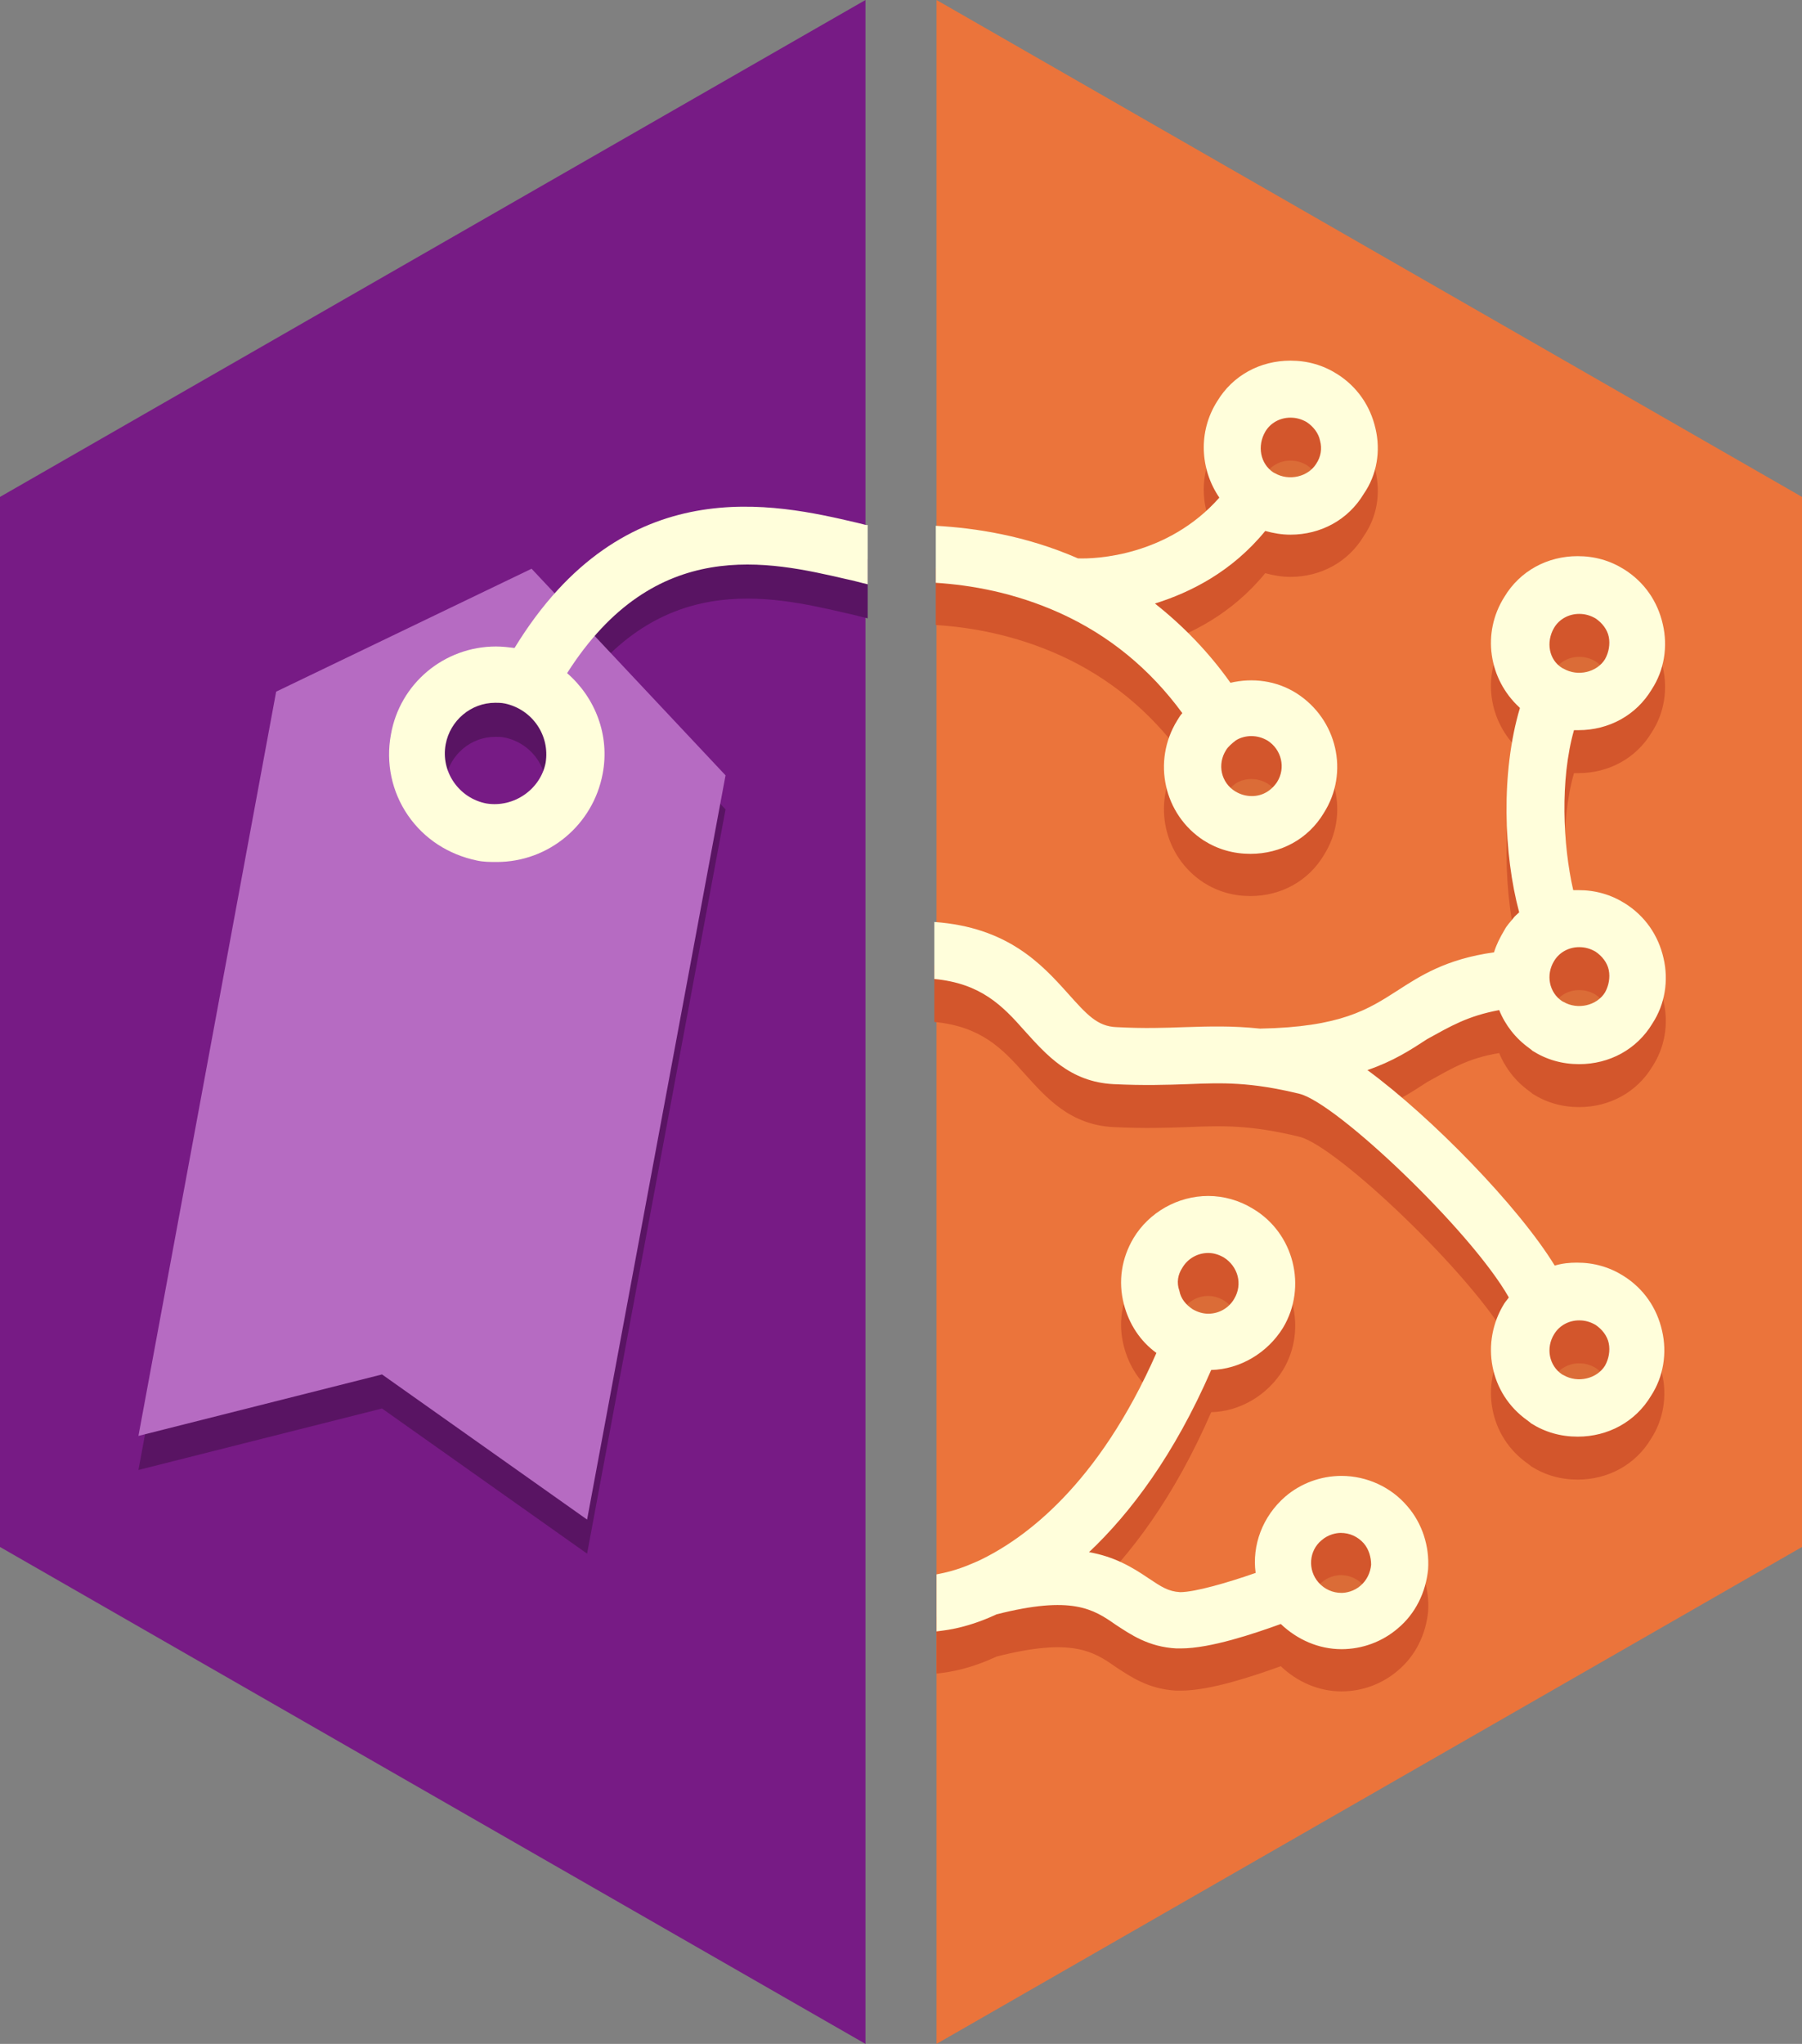 <?xml version="1.0" encoding="utf-8"?>
<!-- Generator: Adobe Illustrator 26.0.3, SVG Export Plug-In . SVG Version: 6.00 Build 0)  -->
<svg version="1.1" id="Layer_1" xmlns="http://www.w3.org/2000/svg" xmlns:xlink="http://www.w3.org/1999/xlink" x="0px" y="0px"
	 viewBox="0 0 243.4 276" style="enable-background:new 0 0 243.4 276;" xml:space="preserve">
<rect x="0" y="0" width="243.4" height="276" fill="#808080" stroke="none"/>
<style type="text/css">
	.st0{fill:#EB743B;}
	.st1{fill:#771B85;}
	.st2{fill:#591463;}
	.st3{fill:#B66BC2;}
	.st4{fill:#FFFEDB;}
	.st5{opacity:7.000000e-02;}
	.st6{fill:#D3562C;}
</style>
<g>
	<g>
		<polygon class="st0" points="126.5,0 126.5,276 243.4,208.9 243.4,67.1 		"/>
		<polygon class="st1" points="116.9,0 0,67.1 0,208.9 116.9,276 		"/>
		<g>
			<g>
				<path class="st2" d="M71.8,81.4L37.3,98L18.7,198.5l32.9-8.3l27.7,19.6L98,109.3L71.8,81.4z M65,116.9
					c-5.8-1.1-9.6-6.6-8.5-12.4c1.1-5.8,6.6-9.6,12.4-8.5c5.8,1.1,9.6,6.7,8.5,12.4C76.3,114.1,70.8,118,65,116.9z"/>
				<path class="st2" d="M117,75.5c-0.4-0.1-0.8-0.2-1.2-0.3c-11.1-2.6-31.5-7.3-46.3,16.9c-0.8-0.1-1.7-0.2-2.5-0.2
					c-7,0-13,5-14.2,11.9c-0.7,3.8,0.1,7.7,2.3,10.9c2.2,3.2,5.5,5.3,9.3,6.1c0.9,0.2,1.8,0.2,2.7,0.2c7,0,13-5,14.3-11.9
					c1-5.2-1-10.3-4.8-13.6c11.9-18.7,27.3-15.1,37.7-12.7c1,0.2,2,0.5,2.9,0.7V75.5z M73.7,107.6c-0.7,3.6-4.3,6.1-8,5.5
					c-3.7-0.7-6.2-4.3-5.5-8c0.6-3.2,3.4-5.6,6.7-5.6c0.4,0,0.8,0,1.3,0.1C71.9,100.4,74.3,103.9,73.7,107.6z"/>
			</g>
			<g>
				<path class="st3" d="M71.8,76.8L37.3,93.4L18.7,193.9l32.9-8.3l27.7,19.6L98,104.7L71.8,76.8z M65,112.3
					c-5.8-1.1-9.6-6.6-8.5-12.4c1.1-5.8,6.6-9.6,12.4-8.5c5.8,1.1,9.6,6.7,8.5,12.4C76.3,109.5,70.8,113.4,65,112.3z"/>
				<path class="st4" d="M117,70.9c-0.4-0.1-0.8-0.2-1.2-0.3c-11.1-2.6-31.5-7.3-46.3,16.9c-0.8-0.1-1.7-0.2-2.5-0.2
					c-7,0-13,5-14.2,11.9c-0.7,3.8,0.1,7.7,2.3,10.9c2.2,3.2,5.5,5.3,9.3,6.1c0.9,0.2,1.8,0.2,2.7,0.2c7,0,13-5,14.3-11.9
					c1-5.2-1-10.3-4.8-13.6c11.9-18.7,27.3-15.1,37.7-12.7c1,0.2,2,0.5,2.9,0.7V70.9z M73.7,103c-0.7,3.6-4.3,6.1-8,5.5
					c-3.7-0.7-6.2-4.3-5.5-8c0.6-3.2,3.4-5.6,6.7-5.6c0.4,0,0.8,0,1.3,0.1C71.9,95.8,74.3,99.3,73.7,103z"/>
			</g>
		</g>
		<g>
			<g class="st5">
				<path d="M159.7,175.8c0.7-1.2,2-2,3.5-2c0.7,0,1.4,0.2,2.1,0.6c1.9,1.2,2.6,3.6,1.4,5.6c-0.7,1.2-2,2-3.5,2
					c-0.7,0-1.4-0.2-2.1-0.6c-0.9-0.6-1.6-1.4-1.8-2.5C158.9,177.8,159.1,176.7,159.7,175.8z M183.8,218.7c-0.9,0.8-2,1-2.6,1
					c-1.2,0-2.3-0.5-3.1-1.4c-1.5-1.7-1.3-4.3,0.4-5.7c0.9-0.8,2-1,2.6-1c1.2,0,2.3,0.5,3.1,1.4c0.7,0.8,1,1.9,1,2.9
					C185.1,217,184.6,218,183.8,218.7z"/>
				<path d="M143.7,87.4c0.1,0,0.3,0.1,0.4,0.1C144,87.5,143.9,87.5,143.7,87.4z"/>
				<path d="M165.6,105.9c0.3-0.5,0.8-0.9,1.3-1.3c0.6-0.4,1.4-0.6,2.1-0.6c0.8,0,1.5,0.2,2.2,0.6c1.9,1.2,2.5,3.7,1.3,5.6
					c-0.8,1.2-2,1.9-3.4,1.9c-0.8,0-1.5-0.2-2.2-0.6C164.9,110.3,164.4,107.8,165.6,105.9z M177.8,67.2c-1.1,1.8-3.7,2.4-5.6,1.3
					l-0.2-0.1c-1.8-1.2-2.2-3.6-1.1-5.5c0.7-1.2,2-1.9,3.4-1.9c0.8,0,1.5,0.2,2.2,0.6c0.9,0.6,1.6,1.5,1.8,2.5
					C178.6,65.2,178.4,66.3,177.8,67.2z"/>
				<path d="M209.9,89.4c0.7-1.2,2-1.9,3.4-1.9c0.8,0,1.5,0.2,2.2,0.6c0.9,0.6,1.6,1.5,1.8,2.5c0.2,1,0,2.1-0.5,3
					c-1.1,1.8-3.7,2.4-5.6,1.3l-0.2-0.1C209.2,93.7,208.8,91.3,209.9,89.4z M209.9,134.4c0.7-1.2,2-1.9,3.4-1.9
					c0.8,0,1.5,0.2,2.2,0.6c0.9,0.6,1.6,1.5,1.8,2.5c0.2,1,0,2.1-0.5,3c-1.1,1.8-3.7,2.4-5.6,1.3l-0.2-0.1
					C209.2,138.6,208.8,136.2,209.9,134.4z M209.9,184.8c0.7-1.2,2-1.9,3.4-1.9c0.8,0,1.5,0.2,2.2,0.6c0.9,0.6,1.6,1.5,1.8,2.5
					c0.2,1,0,2.1-0.5,3c-1.1,1.8-3.7,2.4-5.6,1.3l-0.2-0.1C209.2,189,208.8,186.7,209.9,184.8z"/>
				<path d="M190.1,203.4c-2.2-2.6-5.5-4.1-8.9-4.1c-2.8,0-5.5,1-7.6,2.8c-3.1,2.7-4.5,6.6-4,10.3c-3.7,1.3-8.2,2.6-10.2,2.6
					c-1.6-0.1-2.5-0.7-4.3-1.9c-2.2-1.5-4.6-2.9-8-3.5c5.6-5.3,11.5-13.1,16.5-24.6c3.9-0.1,7.6-2.3,9.7-5.7
					c3.3-5.5,1.5-12.8-4.1-16.1c-1.8-1.1-3.9-1.7-6-1.7c-4.1,0-8,2.2-10.1,5.7c-1.6,2.7-2.1,5.8-1.3,8.9c0.7,2.7,2.2,5,4.4,6.6
					c-7.8,17.7-17.7,25.1-24.1,28.1c-0.2,0.1-0.5,0.2-0.7,0.3c-2.3,1-3.9,1.3-4.9,1.5v7.7c0.5-0.1,3.6-0.2,8.1-2.3
					c10.2-2.6,13.1-0.7,16.1,1.4c2,1.3,4.4,3,8.2,3.2c0.2,0,0.4,0,0.6,0c4,0,9.9-2,13.5-3.3c2.2,2.1,5.1,3.4,8.2,3.4l0,0
					c2.8,0,5.5-1,7.6-2.8c2.4-2,3.8-4.9,4.1-8C193.1,208.8,192.1,205.7,190.1,203.4z M159.7,171.2c0.7-1.2,2-2,3.5-2
					c0.7,0,1.4,0.2,2.1,0.6c1.9,1.2,2.6,3.6,1.4,5.6c-0.7,1.2-2,2-3.5,2c-0.7,0-1.4-0.2-2.1-0.6c-0.9-0.6-1.6-1.4-1.8-2.5
					C158.9,173.2,159.1,172.1,159.7,171.2z M183.8,214.1c-0.9,0.8-2,1-2.6,1c-1.2,0-2.3-0.5-3.1-1.4c-1.5-1.7-1.3-4.3,0.4-5.7
					c0.9-0.8,2-1,2.6-1c1.2,0,2.3,0.5,3.1,1.4c0.7,0.8,1,1.9,1,2.9C185.1,212.4,184.6,213.4,183.8,214.1z"/>
				<path d="M143.7,82.8c0.1,0,0.3,0.1,0.4,0.1C144,82.9,143.9,82.8,143.7,82.8z"/>
				<path d="M185.8,57.9c-0.7-3.1-2.5-5.7-5.2-7.4c-1.9-1.2-4-1.8-6.3-1.8c-4.1,0-7.8,2-9.9,5.5c-2.6,4.1-2.3,9.2,0.3,13
					c-7,7.9-16.7,8.3-19.1,8.2c-7.1-3.1-13.9-4.1-19.2-4.4v7.7c4.7,0.3,10.6,1.3,16.8,4.1c0,0,0,0,0,0c6.6,3,12.1,7.5,16.5,13.5
					c-0.3,0.3-0.5,0.7-0.7,1c-3.4,5.5-1.8,12.7,3.6,16.2c1.9,1.2,4,1.8,6.3,1.8c4.1,0,7.8-2,9.9-5.5c3.5-5.5,1.8-12.7-3.7-16.2
					c-2.7-1.7-5.9-2.1-8.9-1.4c-2.9-4.1-6.4-7.7-10.2-10.7c4.8-1.5,10.4-4.3,14.9-9.8c1.1,0.3,2.2,0.5,3.4,0.5c4.1,0,7.8-2,9.9-5.5
					C186,64.1,186.5,60.9,185.8,57.9z M165.6,101.3c0.3-0.5,0.8-0.9,1.3-1.3c0.6-0.4,1.4-0.6,2.1-0.6c0.8,0,1.5,0.2,2.2,0.6
					c1.9,1.2,2.5,3.7,1.3,5.6c-0.8,1.2-2,1.9-3.4,1.9c-0.8,0-1.5-0.2-2.2-0.6C164.9,105.7,164.4,103.2,165.6,101.3z M177.8,62.6
					c-1.1,1.8-3.7,2.4-5.6,1.3l-0.2-0.1c-1.8-1.2-2.2-3.6-1.1-5.5c0.7-1.2,2-1.9,3.4-1.9c0.8,0,1.5,0.2,2.2,0.6
					c0.9,0.6,1.6,1.5,1.8,2.5C178.6,60.6,178.4,61.7,177.8,62.6z"/>
				<path d="M202.5,136.4c0.8,2,2.2,3.8,4,5.1c0.1,0.1,0.3,0.2,0.5,0.4c1.9,1.2,4,1.8,6.3,1.8c4.1,0,7.8-2,9.9-5.5
					c1.7-2.6,2.2-5.8,1.5-8.8c-0.7-3.1-2.5-5.7-5.2-7.4c-1.9-1.2-4-1.8-6.3-1.8c-0.2,0-0.5,0-0.7,0c-1.4-6.1-1.8-14.9,0.1-21.6
					c0.2,0,0.4,0,0.6,0c4.1,0,7.8-2,9.9-5.5c1.7-2.6,2.2-5.8,1.5-8.8c-0.7-3.1-2.5-5.7-5.2-7.4c-1.9-1.2-4-1.8-6.3-1.8
					c-4.1,0-7.8,2-9.9,5.5c-3.1,4.9-2.1,11.1,2,14.9c0,0,0.1,0.1,0.1,0.1c-2.6,8.7-2.2,19.8-0.1,27.6c-0.3,0.3-0.6,0.5-0.8,0.8
					c-0.4,0.5-0.9,1-1.2,1.6c-0.6,1-1.1,2-1.4,3c-6.5,0.9-10,3.2-13.1,5.2c-3.9,2.5-7.6,4.9-18.5,5.1c-3.8-0.4-6.8-0.3-10.1-0.2
					c-2.7,0.1-5.6,0.2-9.3,0c-2.6-0.1-4-1.7-6.6-4.6c-3.5-3.9-8.1-8.9-18-9.6v7.7c6.3,0.6,9.2,3.6,12.2,7c2.9,3.2,6.1,6.9,12,7.2
					c4.1,0.2,7.2,0.1,10,0c4.8-0.2,8.5-0.3,15.1,1.3c5,1.2,23.2,18.5,28.3,27.5c-0.2,0.3-0.4,0.5-0.6,0.8c-3.3,5.3-2,12.2,3.1,15.8
					c0.1,0.1,0.3,0.2,0.5,0.4c1.9,1.2,4,1.8,6.3,1.8c4.1,0,7.8-2,9.9-5.5c1.7-2.6,2.2-5.8,1.5-8.8c-0.7-3.1-2.5-5.7-5.2-7.4
					c-1.9-1.2-4-1.8-6.3-1.8c-1,0-2,0.1-3,0.4c-4.9-8-16.6-20-25.3-26.4c3.5-1.2,5.8-2.7,8.1-4.2
					C195.9,138.6,198.2,137.2,202.5,136.4z M209.9,84.8c0.7-1.2,2-1.9,3.4-1.9c0.8,0,1.5,0.2,2.2,0.6c0.9,0.6,1.6,1.5,1.8,2.5
					c0.2,1,0,2.1-0.5,3c-1.1,1.8-3.7,2.4-5.6,1.3l-0.2-0.1C209.2,89.1,208.8,86.7,209.9,84.8z M209.9,129.8c0.7-1.2,2-1.9,3.4-1.9
					c0.8,0,1.5,0.2,2.2,0.6c0.9,0.6,1.6,1.5,1.8,2.5c0.2,1,0,2.1-0.5,3c-1.1,1.8-3.7,2.4-5.6,1.3l-0.2-0.1
					C209.2,134,208.8,131.6,209.9,129.8z M209.9,180.2c0.7-1.2,2-1.9,3.4-1.9c0.8,0,1.5,0.2,2.2,0.6c0.9,0.6,1.6,1.5,1.8,2.5
					c0.2,1,0,2.1-0.5,3c-1.1,1.8-3.7,2.4-5.6,1.3l-0.2-0.1C209.2,184.4,208.8,182,209.9,180.2z"/>
			</g>
			<g>
				<g>
					<path class="st6" d="M190.1,209.1c-2.2-2.6-5.5-4.1-8.9-4.1c-2.8,0-5.5,1-7.6,2.8c-3.1,2.7-4.5,6.6-4,10.3
						c-3.7,1.3-8.2,2.6-10.2,2.6c-1.6-0.1-2.5-0.7-4.3-1.9c-2.2-1.5-4.6-2.9-8-3.5c5.6-5.3,11.5-13.1,16.5-24.6
						c3.9-0.1,7.6-2.3,9.7-5.7c3.3-5.5,1.5-12.8-4.1-16.1c-1.8-1.1-3.9-1.7-6-1.7c-4.1,0-8,2.2-10.1,5.7c-1.6,2.7-2.1,5.8-1.3,8.9
						c0.7,2.7,2.2,5,4.4,6.6c-7.8,17.7-17.7,25.1-24.1,28.1c-0.2,0.1-0.5,0.2-0.7,0.3c-2.3,1-3.9,1.3-4.9,1.5v7.7
						c0.5-0.1,3.6-0.2,8.1-2.3c10.2-2.6,13.1-0.7,16.1,1.4c2,1.3,4.4,3,8.2,3.2c0.2,0,0.4,0,0.6,0c4,0,9.9-2,13.5-3.3
						c2.2,2.1,5.1,3.4,8.2,3.4l0,0c2.8,0,5.5-1,7.6-2.8c2.4-2,3.8-4.9,4.1-8C193.1,214.5,192.1,211.5,190.1,209.1z M159.7,177
						c0.7-1.2,2-2,3.5-2c0.7,0,1.4,0.2,2.1,0.6c1.9,1.2,2.6,3.6,1.4,5.6c-0.7,1.2-2,2-3.5,2c-0.7,0-1.4-0.2-2.1-0.6
						c-0.9-0.6-1.6-1.4-1.8-2.5C158.9,179,159.1,177.9,159.7,177z M183.8,219.8c-0.9,0.8-2,1-2.6,1c-1.2,0-2.3-0.5-3.1-1.4
						c-1.5-1.7-1.3-4.3,0.4-5.7c0.9-0.8,2-1,2.6-1c1.2,0,2.3,0.5,3.1,1.4c0.7,0.8,1,1.9,1,2.9C185.1,218.1,184.6,219.1,183.8,219.8z
						"/>
					<path d="M143.7,87.4c0.1,0,0.3,0.1,0.4,0.1C144,87.5,143.9,87.5,143.7,87.4z"/>
					<path class="st6" d="M185.8,63.6c-0.7-3.1-2.5-5.7-5.2-7.4c-1.9-1.2-4-1.8-6.3-1.8c-4.1,0-7.8,2-9.9,5.5
						c-2.6,4.1-2.3,9.2,0.3,13c-7,7.9-16.7,8.3-19.1,8.2c-7.1-3.1-13.9-4.1-19.2-4.4v7.7c4.7,0.3,10.6,1.3,16.8,4.1c0,0,0,0,0,0
						c6.6,3,12.1,7.5,16.5,13.5c-0.3,0.3-0.5,0.7-0.7,1c-3.4,5.5-1.8,12.7,3.6,16.2c1.9,1.2,4,1.8,6.3,1.8c4.1,0,7.8-2,9.9-5.5
						c3.5-5.5,1.8-12.7-3.7-16.2c-2.7-1.7-5.9-2.1-8.9-1.4c-2.9-4.1-6.4-7.7-10.2-10.7c4.8-1.5,10.4-4.3,14.9-9.8
						c1.1,0.3,2.2,0.5,3.4,0.5c4.1,0,7.8-2,9.9-5.5C186,69.8,186.5,66.7,185.8,63.6z M165.6,107.1c0.3-0.5,0.8-0.9,1.3-1.3
						c0.6-0.4,1.4-0.6,2.1-0.6c0.8,0,1.5,0.2,2.2,0.6c1.9,1.2,2.5,3.7,1.3,5.6c-0.8,1.2-2,1.9-3.4,1.9c-0.8,0-1.5-0.2-2.2-0.6
						C164.9,111.5,164.4,108.9,165.6,107.1z M177.8,68.4c-1.1,1.8-3.7,2.4-5.6,1.3l-0.2-0.1c-1.8-1.2-2.2-3.6-1.1-5.5
						c0.7-1.2,2-1.9,3.4-1.9c0.8,0,1.5,0.2,2.2,0.6c0.9,0.6,1.6,1.5,1.8,2.5C178.6,66.4,178.4,67.4,177.8,68.4z"/>
					<path class="st6" d="M202.5,142.2c0.8,2,2.2,3.8,4,5.1c0.1,0.1,0.3,0.2,0.5,0.4c1.9,1.2,4,1.8,6.3,1.8c4.1,0,7.8-2,9.9-5.5
						c1.7-2.6,2.2-5.8,1.5-8.8c-0.7-3.1-2.5-5.7-5.2-7.4c-1.9-1.2-4-1.8-6.3-1.8c-0.2,0-0.5,0-0.7,0c-1.4-6.1-1.8-14.9,0.1-21.6
						c0.2,0,0.4,0,0.6,0c4.1,0,7.8-2,9.9-5.5c1.7-2.6,2.2-5.8,1.5-8.8c-0.7-3.1-2.5-5.7-5.2-7.4c-1.9-1.2-4-1.8-6.3-1.8
						c-4.1,0-7.8,2-9.9,5.5c-3.1,4.9-2.1,11.1,2,14.9c0,0,0.1,0.1,0.1,0.1c-2.6,8.7-2.2,19.8-0.1,27.6c-0.3,0.3-0.6,0.5-0.8,0.8
						c-0.4,0.5-0.9,1-1.2,1.6c-0.6,1-1.1,2-1.4,3c-6.5,0.9-10,3.2-13.1,5.2c-3.9,2.5-7.6,4.9-18.5,5.1c-3.8-0.4-6.8-0.3-10.1-0.2
						c-2.7,0.1-5.6,0.2-9.3,0c-2.6-0.1-4-1.7-6.6-4.6c-3.5-3.9-8.1-8.9-18-9.6v7.7c6.3,0.6,9.2,3.6,12.2,7c2.9,3.2,6.1,6.9,12,7.2
						c4.1,0.2,7.2,0.1,10,0c4.8-0.2,8.5-0.3,15.1,1.3c5,1.2,23.2,18.5,28.3,27.5c-0.2,0.3-0.4,0.5-0.6,0.8c-3.3,5.3-2,12.2,3.1,15.8
						c0.1,0.1,0.3,0.2,0.5,0.4c1.9,1.2,4,1.8,6.3,1.8c4.1,0,7.8-2,9.9-5.5c1.7-2.6,2.2-5.8,1.5-8.8c-0.7-3.1-2.5-5.7-5.2-7.4
						c-1.9-1.2-4-1.8-6.3-1.8c-1,0-2,0.1-3,0.4c-4.9-8-16.6-20-25.3-26.4c3.5-1.2,5.8-2.7,8.1-4.2
						C195.9,144.4,198.2,142.9,202.5,142.2z M209.9,90.6c0.7-1.2,2-1.9,3.4-1.9c0.8,0,1.5,0.2,2.2,0.6c0.9,0.6,1.6,1.5,1.8,2.5
						c0.2,1,0,2.1-0.5,3c-1.1,1.8-3.7,2.4-5.6,1.3L211,96C209.2,94.8,208.8,92.4,209.9,90.6z M209.9,135.6c0.7-1.2,2-1.9,3.4-1.9
						c0.8,0,1.5,0.2,2.2,0.6c0.9,0.6,1.6,1.5,1.8,2.5c0.2,1,0,2.1-0.5,3c-1.1,1.8-3.7,2.4-5.6,1.3L211,141
						C209.2,139.8,208.8,137.4,209.9,135.6z M209.9,186c0.7-1.2,2-1.9,3.4-1.9c0.8,0,1.5,0.2,2.2,0.6c0.9,0.6,1.6,1.5,1.8,2.5
						c0.2,1,0,2.1-0.5,3c-1.1,1.8-3.7,2.4-5.6,1.3l-0.2-0.1C209.2,190.2,208.8,187.8,209.9,186z"/>
				</g>
				<g>
					<path class="st4" d="M190.1,203.4c-2.2-2.6-5.5-4.1-8.9-4.1c-2.8,0-5.5,1-7.6,2.8c-3.1,2.7-4.5,6.6-4,10.3
						c-3.7,1.3-8.2,2.6-10.2,2.6c-1.6-0.1-2.5-0.7-4.3-1.9c-2.2-1.5-4.6-2.9-8-3.5c5.6-5.3,11.5-13.1,16.5-24.6
						c3.9-0.1,7.6-2.3,9.7-5.7c3.3-5.5,1.5-12.8-4.1-16.1c-1.8-1.1-3.9-1.7-6-1.7c-4.1,0-8,2.2-10.1,5.7c-1.6,2.7-2.1,5.8-1.3,8.9
						c0.7,2.7,2.2,5,4.4,6.6c-7.8,17.7-17.7,25.1-24.1,28.1c-0.2,0.1-0.5,0.2-0.7,0.3c-2.3,1-3.9,1.3-4.9,1.5v7.7
						c0.5-0.1,3.6-0.2,8.1-2.3c10.2-2.6,13.1-0.7,16.1,1.4c2,1.3,4.4,3,8.2,3.2c0.2,0,0.4,0,0.6,0c4,0,9.9-2,13.5-3.3
						c2.2,2.1,5.1,3.4,8.2,3.4l0,0c2.8,0,5.5-1,7.6-2.8c2.4-2,3.8-4.9,4.1-8C193.1,208.8,192.1,205.7,190.1,203.4z M159.7,171.2
						c0.7-1.2,2-2,3.5-2c0.7,0,1.4,0.2,2.1,0.6c1.9,1.2,2.6,3.6,1.4,5.6c-0.7,1.2-2,2-3.5,2c-0.7,0-1.4-0.2-2.1-0.6
						c-0.9-0.6-1.6-1.4-1.8-2.5C158.9,173.2,159.1,172.1,159.7,171.2z M183.8,214.1c-0.9,0.8-2,1-2.6,1c-1.2,0-2.3-0.5-3.1-1.4
						c-1.5-1.7-1.3-4.3,0.4-5.7c0.9-0.8,2-1,2.6-1c1.2,0,2.3,0.5,3.1,1.4c0.7,0.8,1,1.9,1,2.9C185.1,212.4,184.6,213.4,183.8,214.1z
						"/>
					<path class="st4" d="M143.7,82.8c0.1,0,0.3,0.1,0.4,0.1C144,82.9,143.9,82.8,143.7,82.8z"/>
					<path class="st4" d="M185.8,57.9c-0.7-3.1-2.5-5.7-5.2-7.4c-1.9-1.2-4-1.8-6.3-1.8c-4.1,0-7.8,2-9.9,5.5
						c-2.6,4.1-2.3,9.2,0.3,13c-7,7.9-16.7,8.3-19.1,8.2c-7.1-3.1-13.9-4.1-19.2-4.4v7.7c4.7,0.3,10.6,1.3,16.8,4.1c0,0,0,0,0,0
						c6.6,3,12.1,7.5,16.5,13.5c-0.3,0.3-0.5,0.7-0.7,1c-3.4,5.5-1.8,12.7,3.6,16.2c1.9,1.2,4,1.8,6.3,1.8c4.1,0,7.8-2,9.9-5.5
						c3.5-5.5,1.8-12.7-3.7-16.2c-2.7-1.7-5.9-2.1-8.9-1.4c-2.9-4.1-6.4-7.7-10.2-10.7c4.8-1.5,10.4-4.3,14.9-9.8
						c1.1,0.3,2.2,0.5,3.4,0.5c4.1,0,7.8-2,9.9-5.5C186,64.1,186.5,60.9,185.8,57.9z M165.6,101.3c0.3-0.5,0.8-0.9,1.3-1.3
						c0.6-0.4,1.4-0.6,2.1-0.6c0.8,0,1.5,0.2,2.2,0.6c1.9,1.2,2.5,3.7,1.3,5.6c-0.8,1.2-2,1.9-3.4,1.9c-0.8,0-1.5-0.2-2.2-0.6
						C164.9,105.7,164.4,103.2,165.6,101.3z M177.8,62.6c-1.1,1.8-3.7,2.4-5.6,1.3l-0.2-0.1c-1.8-1.2-2.2-3.6-1.1-5.5
						c0.7-1.2,2-1.9,3.4-1.9c0.8,0,1.5,0.2,2.2,0.6c0.9,0.6,1.6,1.5,1.8,2.5C178.6,60.6,178.4,61.7,177.8,62.6z"/>
					<path class="st4" d="M202.5,136.4c0.8,2,2.2,3.8,4,5.1c0.1,0.1,0.3,0.2,0.5,0.4c1.9,1.2,4,1.8,6.3,1.8c4.1,0,7.8-2,9.9-5.5
						c1.7-2.6,2.2-5.8,1.5-8.8c-0.7-3.1-2.5-5.7-5.2-7.4c-1.9-1.2-4-1.8-6.3-1.8c-0.2,0-0.5,0-0.7,0c-1.4-6.1-1.8-14.9,0.1-21.6
						c0.2,0,0.4,0,0.6,0c4.1,0,7.8-2,9.9-5.5c1.7-2.6,2.2-5.8,1.5-8.8c-0.7-3.1-2.5-5.7-5.2-7.4c-1.9-1.2-4-1.8-6.3-1.8
						c-4.1,0-7.8,2-9.9,5.5c-3.1,4.9-2.1,11.1,2,14.9c0,0,0.1,0.1,0.1,0.1c-2.6,8.7-2.2,19.8-0.1,27.6c-0.3,0.3-0.6,0.5-0.8,0.8
						c-0.4,0.5-0.9,1-1.2,1.6c-0.6,1-1.1,2-1.4,3c-6.5,0.9-10,3.2-13.1,5.2c-3.9,2.5-7.6,4.9-18.5,5.1c-3.8-0.4-6.8-0.3-10.1-0.2
						c-2.7,0.1-5.6,0.2-9.3,0c-2.6-0.1-4-1.7-6.6-4.6c-3.5-3.9-8.1-8.9-18-9.6v7.7c6.3,0.6,9.2,3.6,12.2,7c2.9,3.2,6.1,6.9,12,7.2
						c4.1,0.2,7.2,0.1,10,0c4.8-0.2,8.5-0.3,15.1,1.3c5,1.2,23.2,18.5,28.3,27.5c-0.2,0.3-0.4,0.5-0.6,0.8c-3.3,5.3-2,12.2,3.1,15.8
						c0.1,0.1,0.3,0.2,0.5,0.4c1.9,1.2,4,1.8,6.3,1.8c4.1,0,7.8-2,9.9-5.5c1.7-2.6,2.2-5.8,1.5-8.8c-0.7-3.1-2.5-5.7-5.2-7.4
						c-1.9-1.2-4-1.8-6.3-1.8c-1,0-2,0.1-3,0.4c-4.9-8-16.6-20-25.3-26.4c3.5-1.2,5.8-2.7,8.1-4.2
						C195.9,138.6,198.2,137.2,202.5,136.4z M209.9,84.8c0.7-1.2,2-1.9,3.4-1.9c0.8,0,1.5,0.2,2.2,0.6c0.9,0.6,1.6,1.5,1.8,2.5
						c0.2,1,0,2.1-0.5,3c-1.1,1.8-3.7,2.4-5.6,1.3l-0.2-0.1C209.2,89.1,208.8,86.7,209.9,84.8z M209.9,129.8c0.7-1.2,2-1.9,3.4-1.9
						c0.8,0,1.5,0.2,2.2,0.6c0.9,0.6,1.6,1.5,1.8,2.5c0.2,1,0,2.1-0.5,3c-1.1,1.8-3.7,2.4-5.6,1.3l-0.2-0.1
						C209.2,134,208.8,131.6,209.9,129.8z M209.9,180.2c0.7-1.2,2-1.9,3.4-1.9c0.8,0,1.5,0.2,2.2,0.6c0.9,0.6,1.6,1.5,1.8,2.5
						c0.2,1,0,2.1-0.5,3c-1.1,1.8-3.7,2.4-5.6,1.3l-0.2-0.1C209.2,184.4,208.8,182,209.9,180.2z"/>
				</g>
			</g>
		</g>
	</g>
</g>
</svg>
